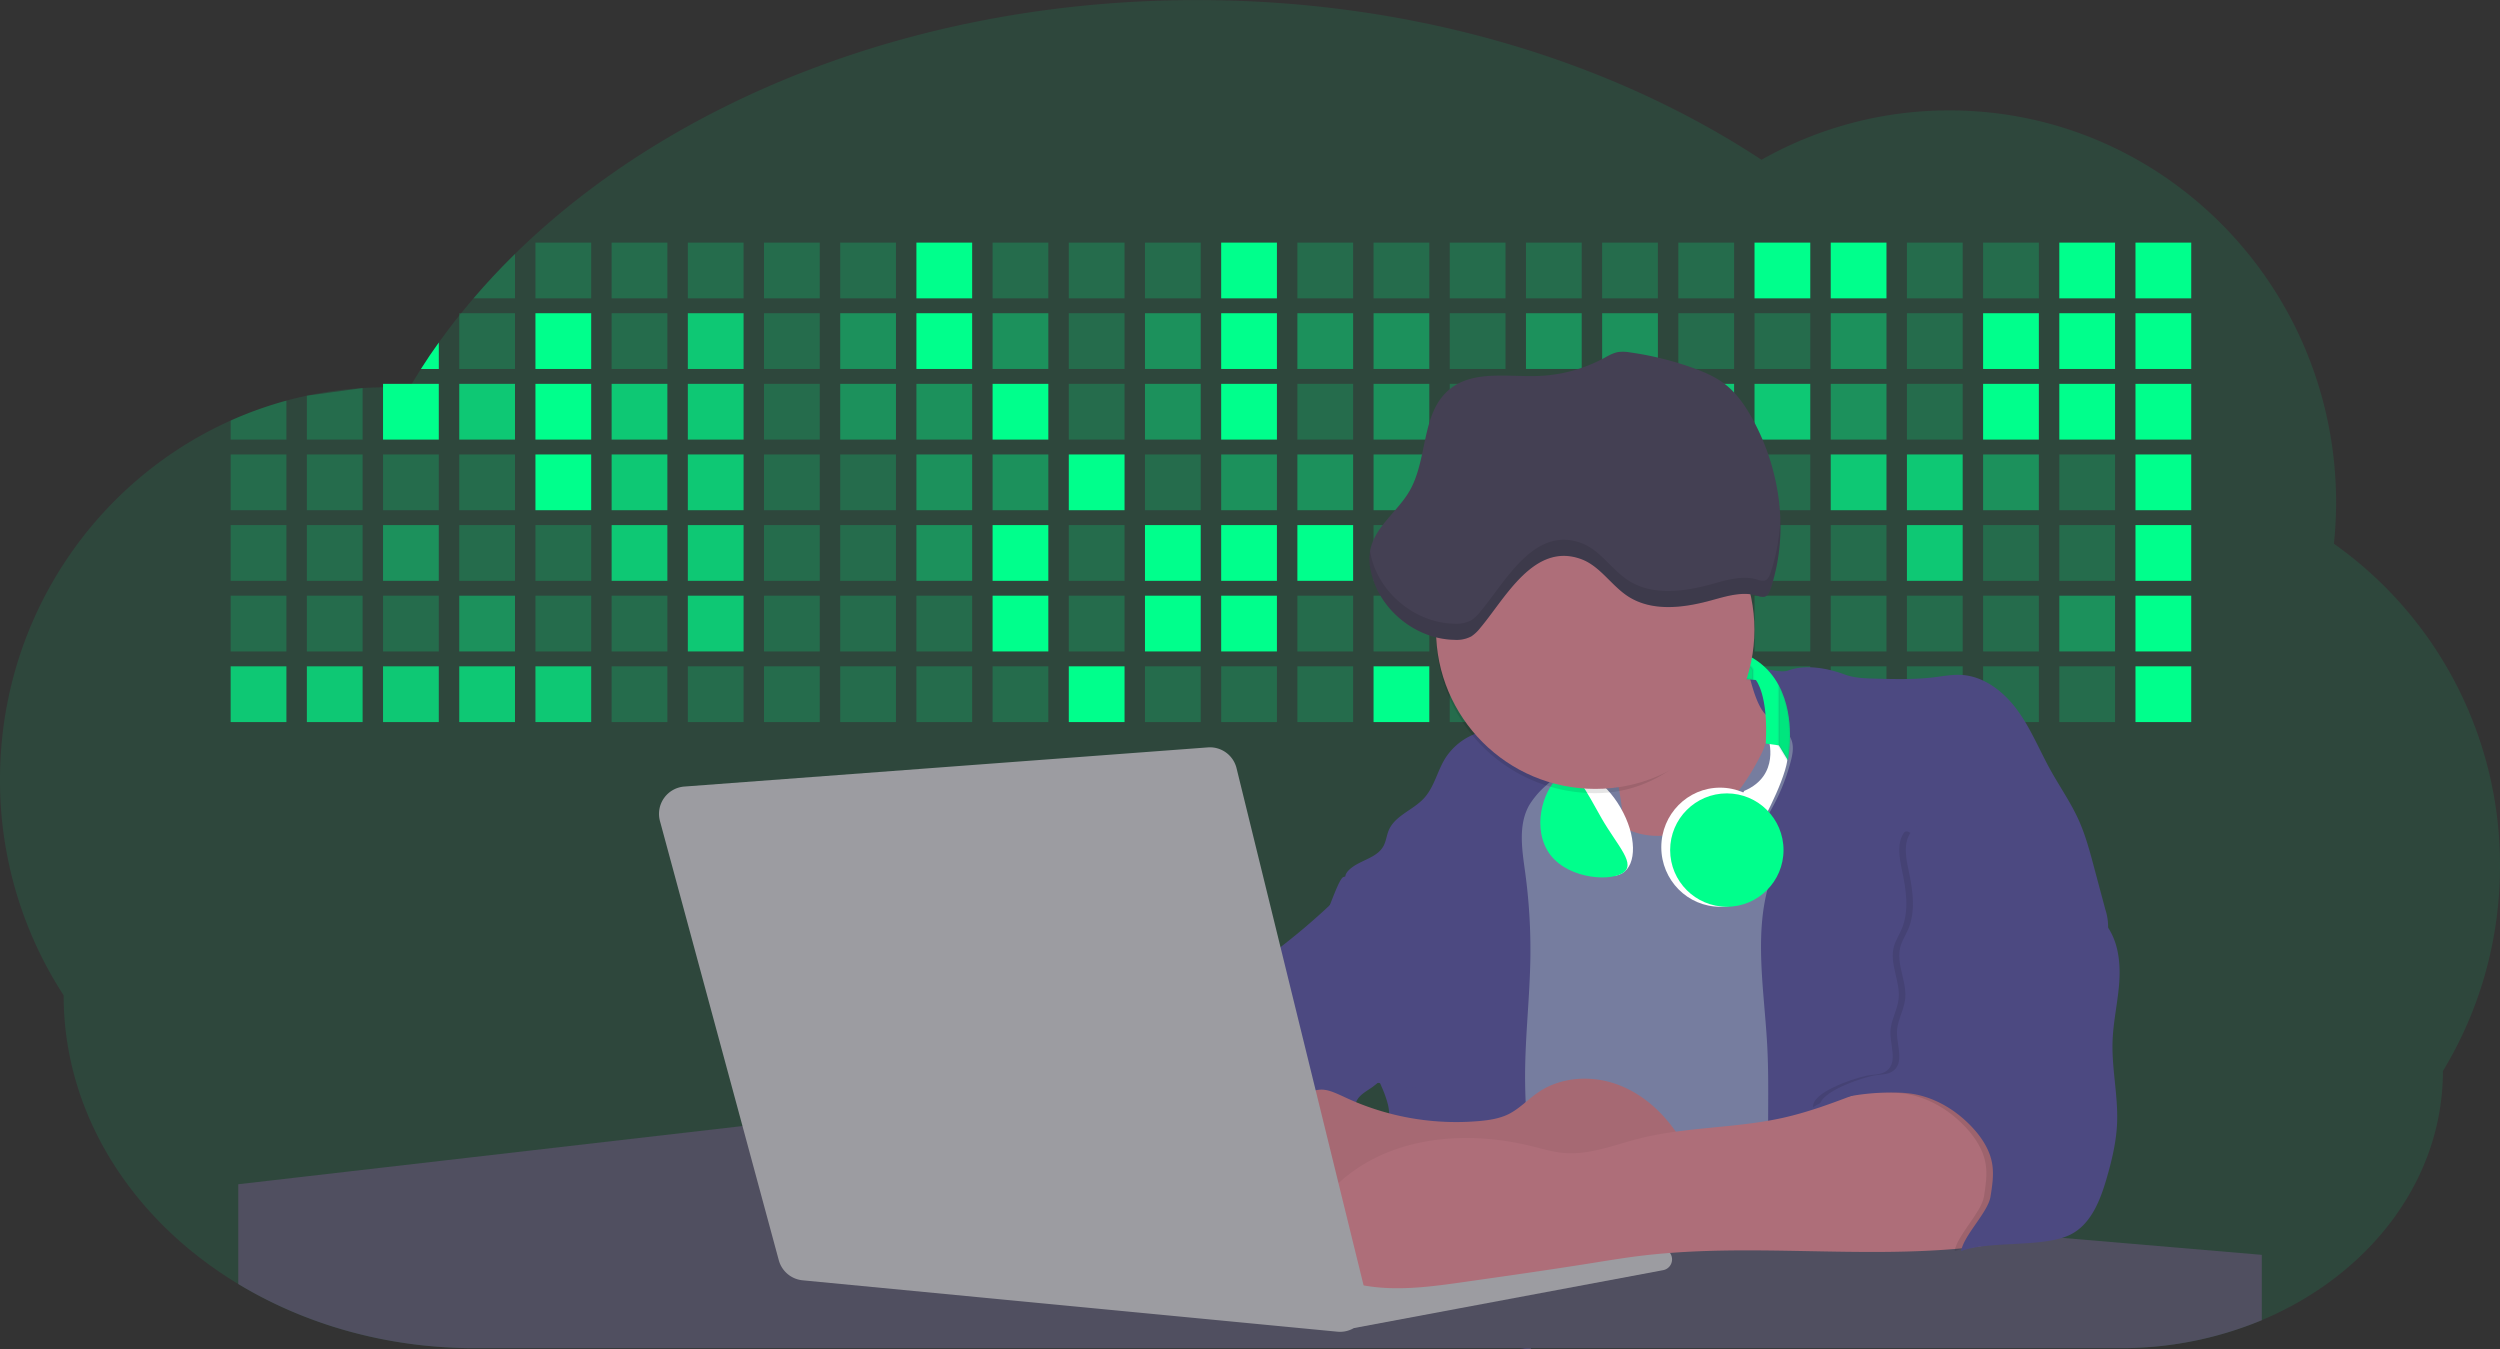 <svg id="aa7bae02-e79e-4d6b-a496-aba15f39787c" data-name="Layer 1" xmlns="http://www.w3.org/2000/svg" width="1144" height="617.32" viewBox="0 0 1144 617.32"><rect x="0" y="0" width="1144" height="617.32" fill="#333333" stroke="none"/><title>developer activity</title><path d="M1172,537.57a181.92,181.92,0,0,1-6.85,49.6,180.06,180.06,0,0,1-19.27,44.28c0,50.1-33.82,93.4-82.91,114a167.3,167.3,0,0,1-64.73,12.8H245.17c-40.25,0-77.55-10.86-108.14-29.36A185.76,185.76,0,0,1,112.2,711c-34-29.22-55.08-69.6-55.08-114.2A180.5,180.5,0,0,1,28,498.08c0-73.36,43.39-136.44,105.55-164.29a174.52,174.52,0,0,1,25.51-9.12q4.63-1.26,9.36-2.26a175.39,175.39,0,0,1,25.51-3.5q4.65-.29,9.35-.33H205c3.46,0,6.89.12,10.3.32l1.12-1.9q2.06-3.44,4.22-6.81,3.9-6.14,8.18-12.1,4.48-6.29,9.35-12.38l.83-1q2.76-3.44,5.64-6.8,9-10.49,19-20.35c72.11-70.68,185.08-116.18,312.08-116.18,98.82,0,189.15,27.55,258.34,73.07A174.18,174.18,0,0,1,920,191.86c97.74,0,177,80.37,177,179.51a184.9,184.9,0,0,1-1,18.78A180,180,0,0,1,1172,537.57Z" transform="translate(-28 -141.34)" fill="#00ff8c" opacity="0.1"/><path d="M263.66,257.52v20.35h-19Q253.59,267.39,263.66,257.52Z" transform="translate(-28 -141.34)" fill="#00ff8c" opacity="0.2"/><rect x="245.02" y="111.02" width="25.51" height="25.51" fill="#00ff8c" opacity="0.2"/><rect x="279.88" y="111.02" width="25.51" height="25.51" fill="#00ff8c" opacity="0.2"/><rect x="314.75" y="111.02" width="25.51" height="25.51" fill="#00ff8c" opacity="0.2"/><rect x="349.61" y="111.02" width="25.51" height="25.51" fill="#00ff8c" opacity="0.2"/><rect x="384.48" y="111.02" width="25.51" height="25.51" fill="#00ff8c" opacity="0.2"/><rect x="419.35" y="111.02" width="25.51" height="25.51" fill="#00ff8c"/><rect x="454.21" y="111.02" width="25.51" height="25.51" fill="#00ff8c" opacity="0.2"/><rect x="489.08" y="111.02" width="25.51" height="25.51" fill="#00ff8c" opacity="0.2"/><rect x="523.94" y="111.02" width="25.51" height="25.51" fill="#00ff8c" opacity="0.2"/><rect x="558.81" y="111.02" width="25.51" height="25.51" fill="#00ff8c"/><rect x="593.68" y="111.02" width="25.51" height="25.51" fill="#00ff8c" opacity="0.2"/><rect x="628.54" y="111.02" width="25.51" height="25.51" fill="#00ff8c" opacity="0.2"/><rect x="663.41" y="111.02" width="25.51" height="25.51" fill="#00ff8c" opacity="0.2"/><rect x="698.28" y="111.02" width="25.51" height="25.51" fill="#00ff8c" opacity="0.2"/><rect x="733.14" y="111.02" width="25.51" height="25.51" fill="#00ff8c" opacity="0.2"/><rect x="768.01" y="111.02" width="25.51" height="25.51" fill="#00ff8c" opacity="0.2"/><rect x="802.87" y="111.02" width="25.51" height="25.51" fill="#00ff8c"/><rect x="837.74" y="111.02" width="25.51" height="25.51" fill="#00ff8c"/><rect x="872.61" y="111.02" width="25.51" height="25.51" fill="#00ff8c" opacity="0.2"/><rect x="907.47" y="111.02" width="25.51" height="25.51" fill="#00ff8c" opacity="0.2"/><rect x="942.34" y="111.02" width="25.51" height="25.51" fill="#00ff8c"/><rect x="977.2" y="111.02" width="25.51" height="25.51" fill="#00ff8c"/><path d="M228.8,298.08v12.1h-8.18Q224.52,304,228.8,298.08Z" transform="translate(-28 -141.34)" fill="#00ff8c"/><rect x="210.15" y="143.33" width="25.51" height="25.51" fill="#00ff8c" opacity="0.2"/><rect x="245.02" y="143.33" width="25.51" height="25.51" fill="#00ff8c"/><rect x="279.88" y="143.33" width="25.51" height="25.51" fill="#00ff8c" opacity="0.2"/><rect x="314.75" y="143.33" width="25.51" height="25.51" fill="#00ff8c" opacity="0.7"/><rect x="349.61" y="143.33" width="25.51" height="25.51" fill="#00ff8c" opacity="0.2"/><rect x="384.48" y="143.33" width="25.51" height="25.51" fill="#00ff8c" opacity="0.4"/><rect x="419.35" y="143.33" width="25.51" height="25.51" fill="#00ff8c"/><rect x="454.21" y="143.33" width="25.51" height="25.51" fill="#00ff8c" opacity="0.4"/><rect x="489.08" y="143.33" width="25.51" height="25.51" fill="#00ff8c" opacity="0.2"/><rect x="523.94" y="143.33" width="25.51" height="25.51" fill="#00ff8c" opacity="0.4"/><rect x="558.81" y="143.33" width="25.51" height="25.51" fill="#00ff8c"/><rect x="593.68" y="143.33" width="25.51" height="25.51" fill="#00ff8c" opacity="0.4"/><rect x="628.54" y="143.33" width="25.51" height="25.51" fill="#00ff8c" opacity="0.4"/><rect x="663.41" y="143.33" width="25.51" height="25.51" fill="#00ff8c" opacity="0.2"/><rect x="698.28" y="143.33" width="25.51" height="25.51" fill="#00ff8c" opacity="0.4"/><rect x="733.14" y="143.33" width="25.51" height="25.51" fill="#00ff8c" opacity="0.4"/><rect x="768.01" y="143.33" width="25.51" height="25.51" fill="#00ff8c" opacity="0.2"/><rect x="802.87" y="143.33" width="25.51" height="25.51" fill="#00ff8c" opacity="0.2"/><rect x="837.74" y="143.33" width="25.51" height="25.51" fill="#00ff8c" opacity="0.4"/><rect x="872.61" y="143.33" width="25.51" height="25.51" fill="#00ff8c" opacity="0.2"/><rect x="907.47" y="143.33" width="25.51" height="25.51" fill="#00ff8c"/><rect x="942.34" y="143.33" width="25.51" height="25.51" fill="#00ff8c"/><rect x="977.2" y="143.33" width="25.51" height="25.51" fill="#00ff8c"/><path d="M159.06,324.67V342.5H133.55v-8.71A174.52,174.52,0,0,1,159.06,324.67Z" transform="translate(-28 -141.34)" fill="#00ff8c" opacity="0.2"/><polygon points="165.93 177.57 165.93 201.16 140.42 201.16 140.42 181.07 165.93 177.57" fill="#00ff8c" opacity="0.2"/><rect x="175.28" y="175.65" width="25.51" height="25.51" fill="#00ff8c"/><rect x="210.15" y="175.65" width="25.51" height="25.51" fill="#00ff8c" opacity="0.7"/><rect x="245.02" y="175.65" width="25.51" height="25.51" fill="#00ff8c"/><rect x="279.88" y="175.65" width="25.51" height="25.51" fill="#00ff8c" opacity="0.7"/><rect x="314.75" y="175.65" width="25.51" height="25.51" fill="#00ff8c" opacity="0.7"/><rect x="349.61" y="175.65" width="25.51" height="25.51" fill="#00ff8c" opacity="0.2"/><rect x="384.48" y="175.65" width="25.51" height="25.51" fill="#00ff8c" opacity="0.4"/><rect x="419.35" y="175.65" width="25.51" height="25.51" fill="#00ff8c" opacity="0.4"/><rect x="454.21" y="175.65" width="25.51" height="25.51" fill="#00ff8c"/><rect x="489.08" y="175.65" width="25.51" height="25.51" fill="#00ff8c" opacity="0.2"/><rect x="523.94" y="175.65" width="25.51" height="25.51" fill="#00ff8c" opacity="0.4"/><rect x="558.81" y="175.65" width="25.51" height="25.51" fill="#00ff8c"/><rect x="593.68" y="175.65" width="25.51" height="25.51" fill="#00ff8c" opacity="0.2"/><rect x="628.54" y="175.65" width="25.51" height="25.51" fill="#00ff8c" opacity="0.4"/><rect x="663.41" y="175.65" width="25.51" height="25.51" fill="#00ff8c" opacity="0.2"/><rect x="698.28" y="175.65" width="25.51" height="25.51" fill="#00ff8c"/><rect x="733.14" y="175.65" width="25.51" height="25.51" fill="#00ff8c" opacity="0.2"/><rect x="768.01" y="175.65" width="25.51" height="25.51" fill="#00ff8c" opacity="0.7"/><rect x="802.87" y="175.65" width="25.51" height="25.51" fill="#00ff8c" opacity="0.7"/><rect x="837.74" y="175.65" width="25.51" height="25.51" fill="#00ff8c" opacity="0.4"/><rect x="872.61" y="175.65" width="25.51" height="25.51" fill="#00ff8c" opacity="0.2"/><rect x="907.47" y="175.65" width="25.51" height="25.51" fill="#00ff8c"/><rect x="942.34" y="175.65" width="25.51" height="25.51" fill="#00ff8c"/><rect x="977.2" y="175.65" width="25.51" height="25.51" fill="#00ff8c"/><rect x="105.55" y="207.96" width="25.51" height="25.51" fill="#00ff8c" opacity="0.2"/><rect x="140.42" y="207.96" width="25.51" height="25.51" fill="#00ff8c" opacity="0.2"/><rect x="175.28" y="207.96" width="25.51" height="25.51" fill="#00ff8c" opacity="0.2"/><rect x="210.15" y="207.96" width="25.51" height="25.51" fill="#00ff8c" opacity="0.2"/><rect x="245.02" y="207.96" width="25.51" height="25.51" fill="#00ff8c"/><rect x="279.88" y="207.96" width="25.51" height="25.51" fill="#00ff8c" opacity="0.7"/><rect x="314.75" y="207.96" width="25.51" height="25.51" fill="#00ff8c" opacity="0.7"/><rect x="349.61" y="207.96" width="25.51" height="25.51" fill="#00ff8c" opacity="0.2"/><rect x="384.48" y="207.96" width="25.51" height="25.51" fill="#00ff8c" opacity="0.2"/><rect x="419.35" y="207.96" width="25.51" height="25.51" fill="#00ff8c" opacity="0.4"/><rect x="454.21" y="207.96" width="25.51" height="25.51" fill="#00ff8c" opacity="0.4"/><rect x="489.08" y="207.96" width="25.51" height="25.51" fill="#00ff8c"/><rect x="523.94" y="207.96" width="25.51" height="25.51" fill="#00ff8c" opacity="0.2"/><rect x="558.81" y="207.96" width="25.51" height="25.51" fill="#00ff8c" opacity="0.4"/><rect x="593.68" y="207.96" width="25.51" height="25.51" fill="#00ff8c" opacity="0.4"/><rect x="628.54" y="207.96" width="25.51" height="25.51" fill="#00ff8c" opacity="0.4"/><rect x="663.41" y="207.96" width="25.51" height="25.51" fill="#00ff8c" opacity="0.4"/><rect x="698.28" y="207.96" width="25.51" height="25.51" fill="#00ff8c" opacity="0.2"/><rect x="733.14" y="207.96" width="25.51" height="25.51" fill="#00ff8c" opacity="0.2"/><rect x="768.01" y="207.96" width="25.51" height="25.51" fill="#00ff8c" opacity="0.2"/><rect x="802.87" y="207.96" width="25.51" height="25.51" fill="#00ff8c" opacity="0.2"/><rect x="837.74" y="207.96" width="25.51" height="25.51" fill="#00ff8c" opacity="0.7"/><rect x="872.61" y="207.96" width="25.51" height="25.51" fill="#00ff8c" opacity="0.7"/><rect x="907.47" y="207.96" width="25.51" height="25.51" fill="#00ff8c" opacity="0.4"/><rect x="942.34" y="207.96" width="25.51" height="25.51" fill="#00ff8c" opacity="0.2"/><rect x="977.2" y="207.96" width="25.51" height="25.51" fill="#00ff8c"/><rect x="105.55" y="240.28" width="25.51" height="25.51" fill="#00ff8c" opacity="0.2"/><rect x="140.42" y="240.28" width="25.51" height="25.51" fill="#00ff8c" opacity="0.2"/><rect x="175.28" y="240.28" width="25.51" height="25.51" fill="#00ff8c" opacity="0.4"/><rect x="210.15" y="240.28" width="25.51" height="25.51" fill="#00ff8c" opacity="0.2"/><rect x="245.02" y="240.28" width="25.51" height="25.51" fill="#00ff8c" opacity="0.2"/><rect x="279.88" y="240.28" width="25.51" height="25.51" fill="#00ff8c" opacity="0.7"/><rect x="314.75" y="240.28" width="25.51" height="25.51" fill="#00ff8c" opacity="0.7"/><rect x="349.61" y="240.28" width="25.51" height="25.51" fill="#00ff8c" opacity="0.2"/><rect x="384.48" y="240.28" width="25.51" height="25.51" fill="#00ff8c" opacity="0.2"/><rect x="419.35" y="240.28" width="25.51" height="25.51" fill="#00ff8c" opacity="0.4"/><rect x="454.21" y="240.28" width="25.51" height="25.51" fill="#00ff8c"/><rect x="489.08" y="240.28" width="25.51" height="25.51" fill="#00ff8c" opacity="0.2"/><rect x="523.94" y="240.28" width="25.51" height="25.51" fill="#00ff8c"/><rect x="558.81" y="240.28" width="25.51" height="25.51" fill="#00ff8c"/><rect x="593.68" y="240.28" width="25.51" height="25.51" fill="#00ff8c"/><rect x="628.54" y="240.28" width="25.51" height="25.51" fill="#00ff8c" opacity="0.2"/><rect x="663.41" y="240.28" width="25.51" height="25.51" fill="#00ff8c"/><rect x="698.28" y="240.28" width="25.51" height="25.51" fill="#00ff8c" opacity="0.2"/><rect x="733.14" y="240.28" width="25.51" height="25.51" fill="#00ff8c" opacity="0.2"/><rect x="768.01" y="240.28" width="25.51" height="25.51" fill="#00ff8c" opacity="0.2"/><rect x="802.87" y="240.28" width="25.51" height="25.51" fill="#00ff8c" opacity="0.2"/><rect x="837.74" y="240.28" width="25.51" height="25.51" fill="#00ff8c" opacity="0.2"/><rect x="872.61" y="240.28" width="25.51" height="25.51" fill="#00ff8c" opacity="0.7"/><rect x="907.47" y="240.28" width="25.51" height="25.51" fill="#00ff8c" opacity="0.2"/><rect x="942.34" y="240.28" width="25.51" height="25.51" fill="#00ff8c" opacity="0.2"/><rect x="977.2" y="240.28" width="25.51" height="25.51" fill="#00ff8c"/><rect x="105.55" y="272.59" width="25.51" height="25.51" fill="#00ff8c" opacity="0.2"/><rect x="140.42" y="272.59" width="25.51" height="25.51" fill="#00ff8c" opacity="0.2"/><rect x="175.28" y="272.59" width="25.51" height="25.51" fill="#00ff8c" opacity="0.2"/><rect x="210.15" y="272.59" width="25.51" height="25.51" fill="#00ff8c" opacity="0.4"/><rect x="245.02" y="272.59" width="25.51" height="25.51" fill="#00ff8c" opacity="0.2"/><rect x="279.88" y="272.59" width="25.51" height="25.51" fill="#00ff8c" opacity="0.2"/><rect x="314.75" y="272.59" width="25.51" height="25.51" fill="#00ff8c" opacity="0.7"/><rect x="349.61" y="272.59" width="25.51" height="25.51" fill="#00ff8c" opacity="0.2"/><rect x="384.48" y="272.59" width="25.51" height="25.51" fill="#00ff8c" opacity="0.2"/><rect x="419.35" y="272.59" width="25.51" height="25.51" fill="#00ff8c" opacity="0.2"/><rect x="454.21" y="272.59" width="25.51" height="25.51" fill="#00ff8c"/><rect x="489.08" y="272.59" width="25.51" height="25.51" fill="#00ff8c" opacity="0.2"/><rect x="523.94" y="272.59" width="25.51" height="25.51" fill="#00ff8c"/><rect x="558.81" y="272.59" width="25.51" height="25.51" fill="#00ff8c"/><rect x="593.68" y="272.59" width="25.51" height="25.51" fill="#00ff8c" opacity="0.2"/><rect x="628.54" y="272.59" width="25.51" height="25.51" fill="#00ff8c" opacity="0.2"/><rect x="663.41" y="272.59" width="25.51" height="25.51" fill="#00ff8c" opacity="0.2"/><rect x="698.28" y="272.59" width="25.51" height="25.51" fill="#00ff8c" opacity="0.2"/><rect x="733.14" y="272.59" width="25.51" height="25.51" fill="#00ff8c" opacity="0.2"/><rect x="768.01" y="272.59" width="25.51" height="25.51" fill="#00ff8c" opacity="0.2"/><rect x="802.87" y="272.59" width="25.51" height="25.51" fill="#00ff8c" opacity="0.2"/><rect x="837.74" y="272.59" width="25.51" height="25.51" fill="#00ff8c" opacity="0.2"/><rect x="872.61" y="272.59" width="25.51" height="25.51" fill="#00ff8c" opacity="0.2"/><rect x="907.47" y="272.59" width="25.51" height="25.51" fill="#00ff8c" opacity="0.2"/><rect x="942.34" y="272.59" width="25.51" height="25.51" fill="#00ff8c" opacity="0.4"/><rect x="977.2" y="272.59" width="25.51" height="25.51" fill="#00ff8c"/><rect x="105.55" y="304.91" width="25.51" height="25.51" fill="#00ff8c" opacity="0.7"/><rect x="140.42" y="304.91" width="25.51" height="25.51" fill="#00ff8c" opacity="0.7"/><rect x="175.28" y="304.91" width="25.51" height="25.51" fill="#00ff8c" opacity="0.7"/><rect x="210.15" y="304.91" width="25.51" height="25.51" fill="#00ff8c" opacity="0.7"/><rect x="245.02" y="304.91" width="25.51" height="25.51" fill="#00ff8c" opacity="0.7"/><rect x="279.88" y="304.91" width="25.51" height="25.51" fill="#00ff8c" opacity="0.2"/><rect x="314.75" y="304.91" width="25.51" height="25.51" fill="#00ff8c" opacity="0.2"/><rect x="349.61" y="304.91" width="25.51" height="25.51" fill="#00ff8c" opacity="0.2"/><rect x="384.48" y="304.91" width="25.51" height="25.51" fill="#00ff8c" opacity="0.2"/><rect x="419.35" y="304.91" width="25.51" height="25.51" fill="#00ff8c" opacity="0.2"/><rect x="454.21" y="304.91" width="25.51" height="25.51" fill="#00ff8c" opacity="0.2"/><rect x="489.08" y="304.91" width="25.51" height="25.51" fill="#00ff8c"/><rect x="523.94" y="304.91" width="25.51" height="25.51" fill="#00ff8c" opacity="0.2"/><rect x="558.81" y="304.91" width="25.51" height="25.51" fill="#00ff8c" opacity="0.2"/><rect x="593.68" y="304.91" width="25.51" height="25.51" fill="#00ff8c" opacity="0.2"/><rect x="628.54" y="304.91" width="25.51" height="25.51" fill="#00ff8c"/><rect x="663.41" y="304.91" width="25.51" height="25.51" fill="#00ff8c" opacity="0.2"/><rect x="698.28" y="304.91" width="25.51" height="25.51" fill="#00ff8c" opacity="0.2"/><rect x="733.14" y="304.91" width="25.51" height="25.51" fill="#00ff8c" opacity="0.2"/><rect x="768.01" y="304.91" width="25.51" height="25.51" fill="#00ff8c" opacity="0.2"/><rect x="802.87" y="304.91" width="25.51" height="25.51" fill="#00ff8c" opacity="0.2"/><rect x="837.74" y="304.91" width="25.51" height="25.51" fill="#00ff8c" opacity="0.2"/><rect x="872.61" y="304.91" width="25.51" height="25.51" fill="#00ff8c" opacity="0.2"/><rect x="907.47" y="304.91" width="25.51" height="25.51" fill="#00ff8c" opacity="0.2"/><rect x="942.34" y="304.91" width="25.51" height="25.51" fill="#00ff8c" opacity="0.2"/><rect x="977.2" y="304.91" width="25.51" height="25.51" fill="#00ff8c"/><circle cx="734.52" cy="363.89" r="34.87" fill="#767d9f"/><path d="M760.71,460.87q5.22,22.78,8.86,45.9c.73,4.58,1.38,9.41-.28,13.74-1.39,3.61-4.22,6.43-6.44,9.59s-3.9,7.21-2.55,10.83,5.29,5.6,9.05,6.62c10.76,2.9,22.23.79,32.94-2.35a53.29,53.29,0,0,0,13.81-5.72c4.54-2.88,8.26-6.88,11.68-11,15.61-18.93,25.83-41.65,35.45-64.23a39.12,39.12,0,0,1-33.11-13.34c-3.94-4.63-6.83-11.08-4.61-16.74-6.51,3.57-14.24,3.81-21.25,6.25a75.49,75.49,0,0,0-12.5,6.15q-7.18,4.15-14.28,8.46C772.07,458.29,767,461.19,760.71,460.87Z" transform="translate(-28 -141.34)" fill="#ae6e79"/><path d="M833.64,487.05c-6.11,11.89-14.06,23.32-25.41,30.4s-26.63,9-38,2c-5.6-3.42-9.84-8.62-14.73-13s-11-8.13-17.57-7.56c-7.24.63-12.91,6.28-17.76,11.69-7.36,8.22-14.47,16.79-19.68,26.52-10,18.7-12.37,40.56-11.93,61.76s3.51,42.29,3.58,63.49c.1,26.08-4.32,51.95-8.79,77.64,41.1-5.06,82.25,6,123.44,10.19,26.36,2.71,52.92,2.65,79.42,2.58,4.66,0,9.62-.12,13.5-2.7a18.2,18.2,0,0,0,5.59-6.64c3.66-6.75,5.13-14.45,6.15-22.06,2.59-19.22,2.67-38.68,2.74-58.08.18-47,.35-94.17-5.62-140.8-1.47-11.47-3.35-23-7.75-33.73s-11.58-20.6-21.62-26.35c-6.45-3.7-21.4-10.14-29-6.41C841.67,460.15,837.73,479.09,833.64,487.05Z" transform="translate(-28 -141.34)" fill="#767d9f"/><path d="M836.68,619.77c-1.55-29-7.86-59.95,5.57-85.69,3.3-6.32-8.54-14.21-4.88-20.33a92.08,92.08,0,0,0,10.06-23.93c.76-2.89,1.37-5.95.65-8.85-1.33-5.29-6.56-8.44-11-11.66-4.9-3.56-7.42-14.41-9-20.28s12.57,1.2,18.26-.89c7.9-2.89,17.94-1.07,25.82,1.86,4.4,1.62,9.18,1.76,13.87,1.88,9.11.24,18.25.47,27.29-.65,4.06-.51,8.13-1.28,12.21-1.05,10.41.59,19.46,7.71,25.62,16.13s10.08,18.23,15.13,27.35c4.21,7.6,9.23,14.78,12.82,22.69,3.18,7,5.19,14.52,7.18,22l5.13,19.19a25.58,25.58,0,0,1,1.26,8.51c-.26,3.07-1.62,5.93-3,8.66A164.12,164.12,0,0,1,971,603.2c-10.79,13.23-23.89,25.16-30.3,41-2.5,6.17-3.89,12.73-5.16,19.27a707.94,707.94,0,0,0-10.9,79.15,174.2,174.2,0,0,0-36.52-12.21,177.61,177.61,0,0,0-19-3c-5.59-.58-12.8.52-18.12-1-8.9-2.53-9.88-17.58-11.23-25.46-2.16-12.55-2.59-25.32-2.67-38C837,648.53,837.45,634.14,836.68,619.77Z" transform="translate(-28 -141.34)" fill="#4c4981"/><path d="M641.23,565.54c4.21,24,8.85,48.07,18,70.62-.23.22-.46.42-.69.62-.81.69-1.65,1.34-2.53,2-2.05,1.44-4.3,2.66-6,4.54a8,8,0,0,0-1.5,2.45,5.48,5.48,0,0,0,0,4.47c-4.77,2.11-10.31,1.46-15.66,1.26-4.61-.17-9.08,0-12.78,2.53-5.14,3.54-6.69,10.34-7.52,16.52q-.46,3.38-.79,6.77-.32,3.15-.52,6.32a188.61,188.61,0,0,0-.19,21q.08,1.92.21,3.84c-16.34-.39-31.23-8.91-45.32-17.19-3.22-1.89-6.54-3.88-8.63-7A15.8,15.8,0,0,1,555,674c0-.51.09-1,.16-1.52a41.58,41.58,0,0,1,2.29-8.68,107.2,107.2,0,0,1,19.19-32.65c3.58-4.18,7.61-8.27,9.28-13.52.73-2.29,1-4.72,1.74-7,3.32-9.88,15.3-14.55,19.4-24.14,1-2.29,1.46-4.8,2.7-7a17.63,17.63,0,0,1,4.25-4.75c.73-.61,1.49-1.2,2.24-1.79q10.54-8.26,20.31-17.45,1.82-1.71,3.6-3.46A59.48,59.48,0,0,0,641.23,565.54Z" transform="translate(-28 -141.34)" fill="#4c4981"/><path d="M742,494.56c-1.44,1.52-3,2.95-4.53,4.37l-.41.37-1.62,1.5a39,39,0,0,0-7.55,8.79l-.17.28c-5.1,9.13-3.21,20.37-1.79,30.74a261.55,261.55,0,0,1,2.37,39c-.26,18-2.38,35.88-2.42,53.86,0,4.08.09,8.15.27,12.23.29,6.63.79,13.25,1.39,19.87.65,7.26,1.43,14.51,2.16,21.76.58,5.61,1.13,11.21,1.59,16.81.23,2.9.45,5.79.63,8.69.21,3.4.38,6.81.48,10.21h0c.07,2.16.11,4.31.11,6.47,0,1.23,0,2.45,0,3.67q0,3.51-.19,7-.2,4.49-.61,9c-.31,3.27-.86,6.84-3.16,9.14-.14.14-.29.27-.44.4l-3.24-.4a332.72,332.72,0,0,0-67.3-1.2c.49-3.38.94-6.75,1.38-10.14.2-1.6.4-3.21.59-4.82q.33-2.76.63-5.52c.23-2,.44-4,.64-6q.78-7.73,1.37-15.47.87-11.29,1.32-22.62.22-5.41.34-10.83.17-6.72.16-13.45,0-6.54-.11-13.1c0-1.44-.06-2.88-.18-4.31a27.35,27.35,0,0,0-.53-3.83,49.87,49.87,0,0,0-3-8.48c-.22-.52-.43-1-.64-1.55-.12-.27-.23-.55-.34-.82,5.76-5.13,9.86-12,13.8-18.76,6.39-10.89,12.93-22.26,14-34.84s-5.18-26.71-17.2-30.55c-3.27-1-6.73-1.28-10.1-1.87-3.18-.56-9.81-1.83-13.49-4.11q-3,3.08-6,6.05a22.15,22.15,0,0,1,2.17-8.71l1.42.07a2.71,2.71,0,0,1-.16-1c0-1.07.74-2.28,2.32-3.62,4.71-4,12.12-4.89,15.09-10.3,1.24-2.25,1.45-4.93,2.45-7.29,2.87-6.73,11.11-9.21,16.07-14.59s6.2-13,10.21-19a28.62,28.62,0,0,1,12-10c.4-.19.81-.38,1.22-.55,8.3-3.55,18.16-4.36,26.76-4.34,3.34,0,12,.1,16.24,1.79a5.32,5.32,0,0,1,1.85,1.13C752.37,480.61,745.34,491,742,494.56Z" transform="translate(-28 -141.34)" fill="#4c4981"/><path d="M642.72,542.69a60.88,60.88,0,0,1,46.74,4.87c7.2,4,13.66,9.58,17.62,16.78,5.95,10.8,5.69,23.82,5.27,36.15-.21,6.17-.48,12.56-3.2,18.1C706,625,700.06,629.4,694,633a42.24,42.24,0,0,1-12.32,5.33c-6.72,1.46-13.7.22-20.47-1-7.36-1.36-15.26-3-20.37-8.48-3-3.18-4.64-7.31-6.26-11.35q-3.49-8.75-7-17.48c-4.05-10.11-5.42-18.52-.07-28.37,2.43-4.49,5.4-8.69,7.8-13.21C636.51,556.14,640.81,543.28,642.72,542.69Z" transform="translate(-28 -141.34)" fill="#4c4981"/><path d="M1063,715.56v29.9a167.3,167.3,0,0,1-64.73,12.8H728.58c-.14.14-.29.27-.44.4l-3.24-.4H245.17c-40.25,0-77.55-10.86-108.14-29.36V683.25l230.72-26.63.18,0L502.29,668l34.77,3,18.06,1.53,37.38,3.17,19.23,1.63,28,2.38,3.94.33,20.18,1.71L691.23,684l38.5,3.26,64.18,5.45,45.15,3.83,74.14,6.29,14.1,1.19,1.52.13,1.32.11,18.62,1.58,20.44,1.74,2.37.2Z" transform="translate(-28 -141.34)" fill="#504f60"/><polygon points="764 573.12 474.86 523.77 463.65 580.46 596.19 596.33 637 601.44 749.26 579.33 764 573.12" fill="#9c9ca1"/><path d="M642.33,739.94l144.86-27.23a5,5,0,0,1,5.94,4.93h0a5,5,0,0,1-4.09,4.93L647.57,749.06Z" transform="translate(-28 -141.34)" fill="#9c9ca1"/><path d="M705.17,654.31c4.51-.42,9.08-1.13,13.14-3.13,5-2.49,8.89-6.78,13.52-9.94,10.18-7,23.8-7.94,35.47-3.92s21.41,12.63,28.23,22.91c4.53,6.85,7.93,15.59,4.73,23.15a30.51,30.51,0,0,1-4.12,6.44l-8.34,10.9a29,29,0,0,1-5.66,6.09c-3.12,2.27-7,3.2-10.82,3.76-10.15,1.48-20.48.64-30.71,1.32-17.57,1.17-34.73,6.83-52.34,6.64-10.12-.11-20.11-2.15-30-4.19l-43.77-9c-7.62-1.56-16.23-3.84-19.82-10.75-1.61-3.11-1.91-6.71-2.1-10.21-.52-9.64,0-20.36,6.68-27.31,6.28-6.52,16.21-8.58,23.71-13.4,9.18-5.91,12.21-4,21.89.44A120,120,0,0,0,705.17,654.31Z" transform="translate(-28 -141.34)" fill="#ae6e79"/><path d="M705.17,654.31c4.51-.42,9.08-1.13,13.14-3.13,5-2.49,8.89-6.78,13.52-9.94,10.18-7,23.8-7.94,35.47-3.92s21.41,12.63,28.23,22.91c4.53,6.85,7.93,15.59,4.73,23.15a30.51,30.51,0,0,1-4.12,6.44l-8.34,10.9a29,29,0,0,1-5.66,6.09c-3.12,2.27-7,3.2-10.82,3.76-10.15,1.48-20.48.64-30.71,1.32-17.57,1.17-34.73,6.83-52.34,6.64-10.12-.11-20.11-2.15-30-4.19l-43.77-9c-7.62-1.56-16.23-3.84-19.82-10.75-1.61-3.11-1.91-6.71-2.1-10.21-.52-9.64,0-20.36,6.68-27.31,6.28-6.52,16.21-8.58,23.71-13.4,9.18-5.91,12.21-4,21.89.44A120,120,0,0,0,705.17,654.31Z" transform="translate(-28 -141.34)" opacity="0.05"/><path d="M880.94,640.6c-12.28,4.75-24.63,9.52-37.49,12.35-21.56,4.75-44.12,4-65.51,9.43-11.3,2.88-22.53,7.52-34.14,6.58-5.19-.42-10.2-2-15.25-3.2-28.37-7-60.62-4.73-83.66,13.27-7.88,6.15-14.33,13.82-20.18,22a14.7,14.7,0,0,0,5.91,21.88A86.62,86.62,0,0,0,659,730.48c13.13,1.16,26.32-.7,39.38-2.56,19.38-2.75,38.77-5.51,58.1-8.6,6.94-1.11,13.88-2.26,20.86-3.14,50.23-6.35,101.37,1.37,151.73-3.93,5.09-.54,10.27-1.24,14.9-3.41,11.72-5.5,17.52-20,15.1-32.74s-11.76-23.33-23-29.83c-9.42-5.47-19.58-7.68-30.07-10C896.26,634,890.32,637,880.94,640.6Z" transform="translate(-28 -141.34)" fill="#ae6e79"/><path d="M988.67,564.44c5.54,7.26,6.72,17,6.12,26.09s-2.76,18.08-3.08,27.21c-.44,12.52,2.58,25,2.07,37.48-.36,8.73-2.43,17.29-4.88,25.67-2.89,9.89-7.07,20.52-16.2,25.27-12.12,6.31-37.54,2.76-50.29,7.7,1.16-7.23,12.28-17.7,13.44-24.93.8-5,1.61-10.14.75-15.15-1.1-6.39-4.85-12.06-9.3-16.78-7.08-7.51-16.32-13.16-26.47-15s-35-.33-43.12,6.08c-1-6.62,17.6-13,24.14-14.43,3.26-.73,7-.32,9.61-2.39,5-3.92,1.37-11.73,1.61-18,.19-5,3.11-9.58,3.7-14.58,1-8-4.22-16.15-2.17-24,.76-2.9,2.45-5.45,3.62-8.21,3.56-8.45,2-18.09.1-27.07-1.18-5.64-2.33-12,.81-16.81,2.91-4.49,11.17,11.5,16.46,10.76,17.47-2.45,33.28-15.4,47.39-4.8,7.19,5.4,8.13,11,11,18.71C976.77,554.6,984,558.36,988.67,564.44Z" transform="translate(-28 -141.34)" opacity="0.1"/><path d="M991.67,564.44c5.54,7.26,6.72,17,6.12,26.09s-2.76,18.08-3.08,27.21c-.44,12.52,2.58,25,2.07,37.48-.36,8.73-2.43,17.29-4.88,25.67-2.89,9.89-7.07,20.52-16.2,25.27-12.12,6.31-37.54,2.76-50.29,7.7,1.16-7.23,12.28-17.7,13.44-24.93.8-5,1.61-10.14.75-15.15-1.1-6.39-4.85-12.06-9.3-16.78-7.08-7.51-16.32-13.16-26.47-15s-35-.33-43.12,6.08c-1-6.62,17.6-13,24.14-14.43,3.26-.73,7-.32,9.61-2.39,5-3.92,1.37-11.73,1.61-18,.19-5,3.11-9.58,3.7-14.58,1-8-4.22-16.15-2.17-24,.76-2.9,2.45-5.45,3.62-8.21,3.56-8.45,2-18.09.1-27.07-1.18-5.64-2.33-12,.81-16.81,2.91-4.49,8.6-6.19,13.89-6.94a68.42,68.42,0,0,1,50,12.9c7.19,5.4,8.13,11,11,18.71C979.77,554.6,987,558.36,991.67,564.44Z" transform="translate(-28 -141.34)" fill="#4c4981"/><path d="M330,517.06,384.37,718a12.55,12.55,0,0,0,10.91,9.21L640,750.72a12.54,12.54,0,0,0,13.38-15.48L593.84,492.86a12.54,12.54,0,0,0-13.12-9.51L341.13,501.27A12.54,12.54,0,0,0,330,517.06Z" transform="translate(-28 -141.34)" fill="#9c9ca1"/><ellipse cx="787.11" cy="387.68" rx="26.9" ry="27.25" fill="#fff"/><path d="M837.2,479.31s5.67,16.86-11.06,23.95L824,507l10.48,10.34S847.4,493.77,846,485.4C846,485.4,844,476.9,837.2,479.31Z" transform="translate(-28 -141.34)" fill="#fff"/><circle cx="790.2" cy="388.99" r="25.94" fill="#00ff8c"/><path d="M846.13,489.23l-4.12-6.8-6-.85c1.28-22.39-4.53-29.06-4.53-29.06l-1.35-.13-5.88-.57-11.06-11.48v-3.26c15.54,1.85,24.13,9.23,28.77,17.88C850.16,470.14,846.13,489.23,846.13,489.23Z" transform="translate(-28 -141.34)" fill="#00ff8c"/><path d="M830.18,448.27v4.12l-5.88-.57-11.06-11.48S830.35,444.17,830.18,448.27Z" transform="translate(-28 -141.34)" stroke="#4c4981" stroke-miterlimit="10" opacity="0.1"/><path d="M846.13,489.23l-4.12-6.8V455C850.16,470.14,846.13,489.23,846.13,489.23Z" transform="translate(-28 -141.34)" stroke="#4c4981" stroke-miterlimit="10" opacity="0.1"/><ellipse cx="757.11" cy="518.2" rx="14.43" ry="26.32" transform="translate(-185.67 306.64) rotate(-30)" fill="#fff"/><path d="M761,516c7.27,12.59,16.19,21,9.29,25s-27,2-34.27-10.6-.67-30,6.23-34S753.72,503.38,761,516Z" transform="translate(-28 -141.34)" fill="#00ff8c"/><path d="M825.73,425.3c0,40.23-27.53,79-67.76,79a72.85,72.85,0,0,1,0-145.7C798.2,358.64,825.73,385.06,825.73,425.3Z" transform="translate(-28 -141.34)" opacity="0.1"/><circle cx="729.97" cy="288.15" r="72.85" fill="#ae6e79"/><path d="M751.57,397.21c8.67,3.19,13.8,12.15,21.58,17.14,11,7,25.32,5.19,37.88,1.73,7-1.91,14.32-4.24,21.21-2.12a6,6,0,0,0,3.23.46c1.5-.43,2.24-2.09,2.73-3.57,8.52-25.4,4.69-54.17-8.17-77.67-3.32-6.06-7.3-11.92-12.78-16.13-4.32-3.31-9.4-5.48-14.52-7.33a145,145,0,0,0-28.88-7.13,17.94,17.94,0,0,0-5.27-.17c-2.41.39-4.57,1.69-6.72,2.85A68.78,68.78,0,0,1,732,313.38c-14,.53-30-2.77-40.79,6.21-13,10.77-9.76,31.78-18.19,46.4-5.58,9.67-16.34,16.69-18.11,27.7a25.57,25.57,0,0,0,.63,10.07c4.12,16.94,20.52,30.06,38,30.37a14.42,14.42,0,0,0,7.76-1.59,17.55,17.55,0,0,0,4.09-3.89C716.84,415.09,729.94,389.25,751.57,397.21Z" transform="translate(-28 -141.34)" fill="#444053"/><path d="M838.2,403.48c-.49,1.48-1.23,3.14-2.73,3.57a6,6,0,0,1-3.23-.46c-6.89-2.12-14.25.21-21.2,2.12-12.57,3.46-26.92,5.31-37.88-1.73-7.79-5-12.91-14-21.59-17.14-21.63-8-34.73,17.88-46.21,31.44a17.55,17.55,0,0,1-4.09,3.89,14.42,14.42,0,0,1-7.76,1.59c-17.42-.31-33.83-13.43-38-30.37-.23-1-.43-2-.58-3,0,.09,0,.17-.05.26a25.57,25.57,0,0,0,.63,10.07c4.12,16.94,20.53,30.06,38,30.37a14.42,14.42,0,0,0,7.76-1.59,17.55,17.55,0,0,0,4.09-3.89c11.48-13.56,24.58-39.4,46.21-31.44,8.68,3.19,13.8,12.15,21.59,17.14,11,7,25.31,5.19,37.88,1.73,7-1.91,14.31-4.24,21.2-2.12a6,6,0,0,0,3.23.46c1.5-.43,2.24-2.09,2.73-3.57a90.29,90.29,0,0,0,4.48-32.26A88.8,88.8,0,0,1,838.2,403.48Z" transform="translate(-28 -141.34)" opacity="0.1"/></svg>